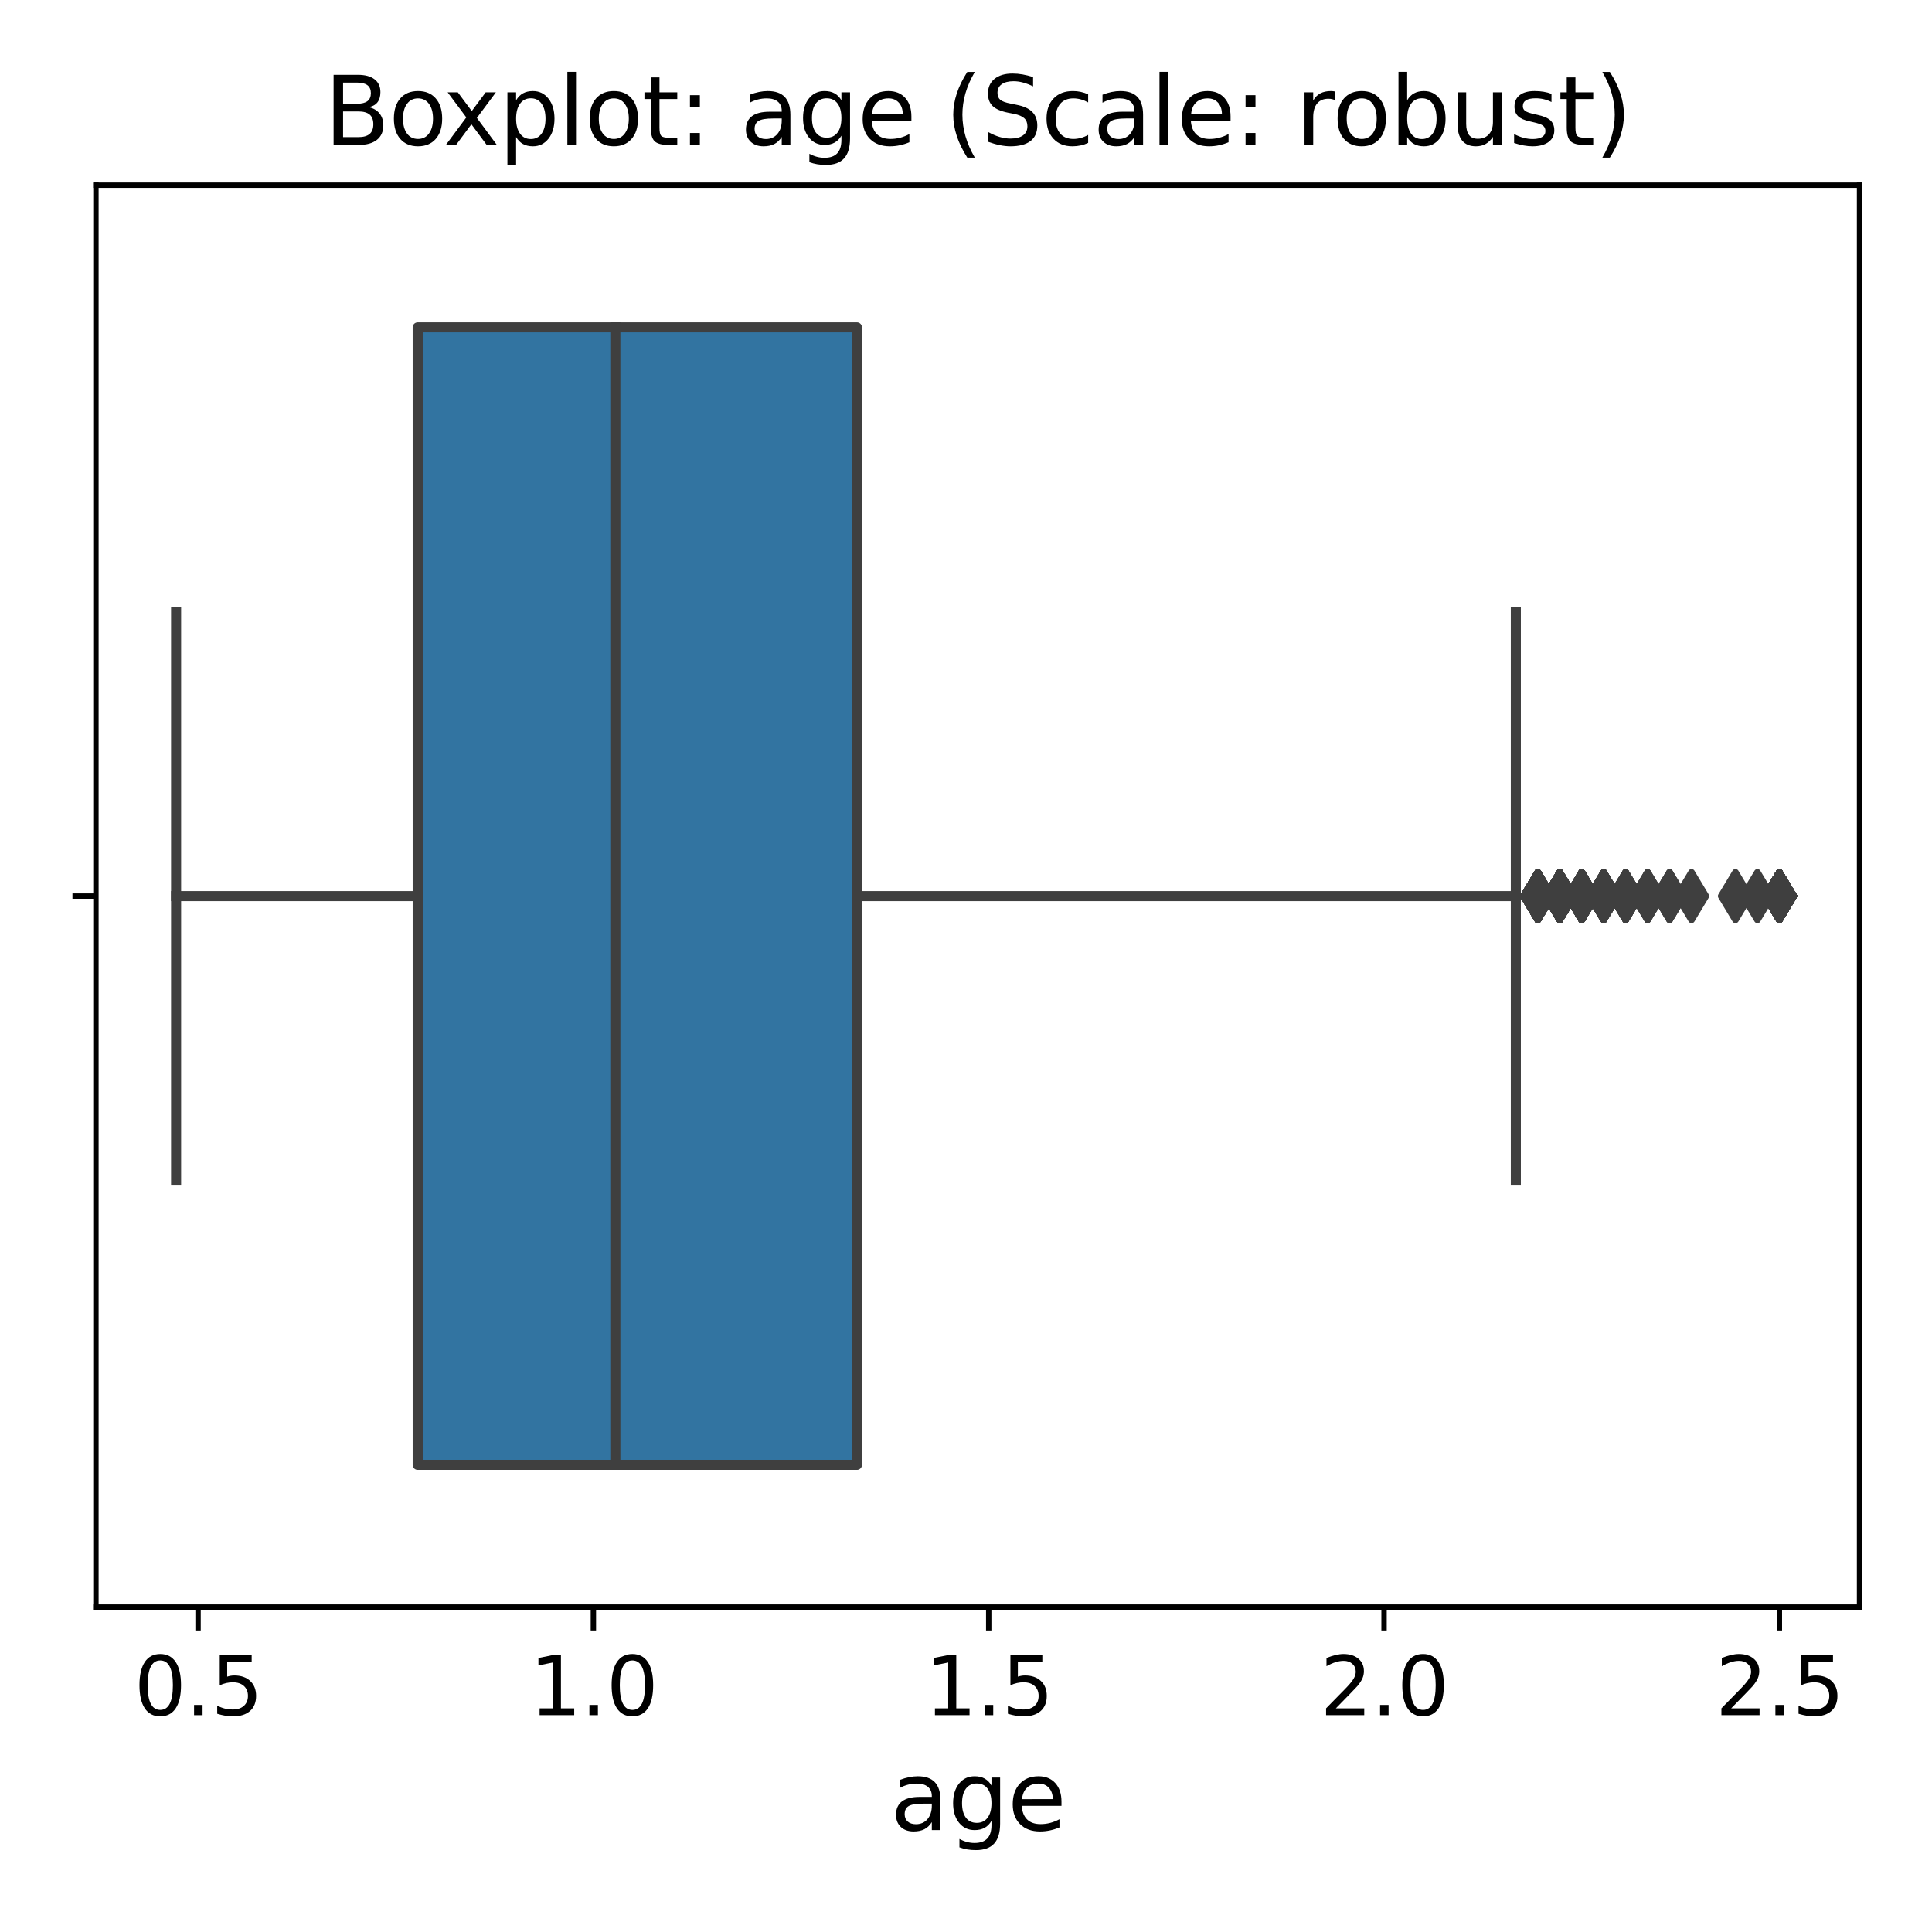 <?xml version="1.0" encoding="utf-8" standalone="no"?>
<!DOCTYPE svg PUBLIC "-//W3C//DTD SVG 1.1//EN"
  "http://www.w3.org/Graphics/SVG/1.1/DTD/svg11.dtd">
<svg xmlns:xlink="http://www.w3.org/1999/xlink" width="288pt" height="288pt" viewBox="0 0 288 288" xmlns="http://www.w3.org/2000/svg" version="1.1">
 <defs>
  <style type="text/css">*{stroke-linejoin: round; stroke-linecap: butt}</style>
 </defs>
 <g id="figure_1">
  <g id="patch_1">
   <path d="M 0 288 
L 288 288 
L 288 0 
L 0 0 
z
" style="fill: #ffffff"/>
  </g>
  <g id="axes_1">
   <g id="patch_2">
    <path d="M 14.3 239.56 
L 277.2 239.56 
L 277.2 27.6 
L 14.3 27.6 
z
" style="fill: #ffffff"/>
   </g>
   <g id="patch_3">
    <path d="M 62.264 48.796 
L 62.264 218.364 
L 127.743 218.364 
L 127.743 48.796 
L 62.264 48.796 
z
" clip-path="url(#p7d13a9f794)" style="fill: #3274a1; stroke: #3f3f3f; stroke-width: 1.5; stroke-linejoin: miter"/>
   </g>
   <g id="matplotlib.axis_1">
    <g id="xtick_1">
     <g id="line2d_1">
      <defs>
       <path id="m2d792cca24" d="M 0 0 
L 0 3.5 
" style="stroke: #000000; stroke-width: 0.8"/>
      </defs>
      <g>
       <use xlink:href="#m2d792cca24" x="29.524" y="239.56" style="stroke: #000000; stroke-width: 0.8"/>
      </g>
     </g>
     <g id="text_1">
      <!-- 0.5 -->
      <g transform="translate(19.982 255.678)scale(0.12 -0.12)">
       <defs>
        <path id="DejaVuSans-30" d="M 2034 4250 
Q 1547 4250 1301 3770 
Q 1056 3291 1056 2328 
Q 1056 1369 1301 889 
Q 1547 409 2034 409 
Q 2525 409 2770 889 
Q 3016 1369 3016 2328 
Q 3016 3291 2770 3770 
Q 2525 4250 2034 4250 
z
M 2034 4750 
Q 2819 4750 3233 4129 
Q 3647 3509 3647 2328 
Q 3647 1150 3233 529 
Q 2819 -91 2034 -91 
Q 1250 -91 836 529 
Q 422 1150 422 2328 
Q 422 3509 836 4129 
Q 1250 4750 2034 4750 
z
" transform="scale(0.016)"/>
        <path id="DejaVuSans-2e" d="M 684 794 
L 1344 794 
L 1344 0 
L 684 0 
L 684 794 
z
" transform="scale(0.016)"/>
        <path id="DejaVuSans-35" d="M 691 4666 
L 3169 4666 
L 3169 4134 
L 1269 4134 
L 1269 2991 
Q 1406 3038 1543 3061 
Q 1681 3084 1819 3084 
Q 2600 3084 3056 2656 
Q 3513 2228 3513 1497 
Q 3513 744 3044 326 
Q 2575 -91 1722 -91 
Q 1428 -91 1123 -41 
Q 819 9 494 109 
L 494 744 
Q 775 591 1075 516 
Q 1375 441 1709 441 
Q 2250 441 2565 725 
Q 2881 1009 2881 1497 
Q 2881 1984 2565 2268 
Q 2250 2553 1709 2553 
Q 1456 2553 1204 2497 
Q 953 2441 691 2322 
L 691 4666 
z
" transform="scale(0.016)"/>
       </defs>
       <use xlink:href="#DejaVuSans-30"/>
       <use xlink:href="#DejaVuSans-2e" x="63.623"/>
       <use xlink:href="#DejaVuSans-35" x="95.41"/>
      </g>
     </g>
    </g>
    <g id="xtick_2">
     <g id="line2d_2">
      <g>
       <use xlink:href="#m2d792cca24" x="88.455" y="239.56" style="stroke: #000000; stroke-width: 0.8"/>
      </g>
     </g>
     <g id="text_2">
      <!-- 1.0 -->
      <g transform="translate(78.914 255.678)scale(0.12 -0.12)">
       <defs>
        <path id="DejaVuSans-31" d="M 794 531 
L 1825 531 
L 1825 4091 
L 703 3866 
L 703 4441 
L 1819 4666 
L 2450 4666 
L 2450 531 
L 3481 531 
L 3481 0 
L 794 0 
L 794 531 
z
" transform="scale(0.016)"/>
       </defs>
       <use xlink:href="#DejaVuSans-31"/>
       <use xlink:href="#DejaVuSans-2e" x="63.623"/>
       <use xlink:href="#DejaVuSans-30" x="95.41"/>
      </g>
     </g>
    </g>
    <g id="xtick_3">
     <g id="line2d_3">
      <g>
       <use xlink:href="#m2d792cca24" x="147.387" y="239.56" style="stroke: #000000; stroke-width: 0.8"/>
      </g>
     </g>
     <g id="text_3">
      <!-- 1.5 -->
      <g transform="translate(137.845 255.678)scale(0.12 -0.12)">
       <use xlink:href="#DejaVuSans-31"/>
       <use xlink:href="#DejaVuSans-2e" x="63.623"/>
       <use xlink:href="#DejaVuSans-35" x="95.41"/>
      </g>
     </g>
    </g>
    <g id="xtick_4">
     <g id="line2d_4">
      <g>
       <use xlink:href="#m2d792cca24" x="206.318" y="239.56" style="stroke: #000000; stroke-width: 0.8"/>
      </g>
     </g>
     <g id="text_4">
      <!-- 2.0 -->
      <g transform="translate(196.777 255.678)scale(0.12 -0.12)">
       <defs>
        <path id="DejaVuSans-32" d="M 1228 531 
L 3431 531 
L 3431 0 
L 469 0 
L 469 531 
Q 828 903 1448 1529 
Q 2069 2156 2228 2338 
Q 2531 2678 2651 2914 
Q 2772 3150 2772 3378 
Q 2772 3750 2511 3984 
Q 2250 4219 1831 4219 
Q 1534 4219 1204 4116 
Q 875 4013 500 3803 
L 500 4441 
Q 881 4594 1212 4672 
Q 1544 4750 1819 4750 
Q 2544 4750 2975 4387 
Q 3406 4025 3406 3419 
Q 3406 3131 3298 2873 
Q 3191 2616 2906 2266 
Q 2828 2175 2409 1742 
Q 1991 1309 1228 531 
z
" transform="scale(0.016)"/>
       </defs>
       <use xlink:href="#DejaVuSans-32"/>
       <use xlink:href="#DejaVuSans-2e" x="63.623"/>
       <use xlink:href="#DejaVuSans-30" x="95.41"/>
      </g>
     </g>
    </g>
    <g id="xtick_5">
     <g id="line2d_5">
      <g>
       <use xlink:href="#m2d792cca24" x="265.25" y="239.56" style="stroke: #000000; stroke-width: 0.8"/>
      </g>
     </g>
     <g id="text_5">
      <!-- 2.5 -->
      <g transform="translate(255.708 255.678)scale(0.12 -0.12)">
       <use xlink:href="#DejaVuSans-32"/>
       <use xlink:href="#DejaVuSans-2e" x="63.623"/>
       <use xlink:href="#DejaVuSans-35" x="95.41"/>
      </g>
     </g>
    </g>
    <g id="text_6">
     <!-- age -->
     <g transform="translate(132.709 272.812)scale(0.14 -0.14)">
      <defs>
       <path id="DejaVuSans-61" d="M 2194 1759 
Q 1497 1759 1228 1600 
Q 959 1441 959 1056 
Q 959 750 1161 570 
Q 1363 391 1709 391 
Q 2188 391 2477 730 
Q 2766 1069 2766 1631 
L 2766 1759 
L 2194 1759 
z
M 3341 1997 
L 3341 0 
L 2766 0 
L 2766 531 
Q 2569 213 2275 61 
Q 1981 -91 1556 -91 
Q 1019 -91 701 211 
Q 384 513 384 1019 
Q 384 1609 779 1909 
Q 1175 2209 1959 2209 
L 2766 2209 
L 2766 2266 
Q 2766 2663 2505 2880 
Q 2244 3097 1772 3097 
Q 1472 3097 1187 3025 
Q 903 2953 641 2809 
L 641 3341 
Q 956 3463 1253 3523 
Q 1550 3584 1831 3584 
Q 2591 3584 2966 3190 
Q 3341 2797 3341 1997 
z
" transform="scale(0.016)"/>
       <path id="DejaVuSans-67" d="M 2906 1791 
Q 2906 2416 2648 2759 
Q 2391 3103 1925 3103 
Q 1463 3103 1205 2759 
Q 947 2416 947 1791 
Q 947 1169 1205 825 
Q 1463 481 1925 481 
Q 2391 481 2648 825 
Q 2906 1169 2906 1791 
z
M 3481 434 
Q 3481 -459 3084 -895 
Q 2688 -1331 1869 -1331 
Q 1566 -1331 1297 -1286 
Q 1028 -1241 775 -1147 
L 775 -588 
Q 1028 -725 1275 -790 
Q 1522 -856 1778 -856 
Q 2344 -856 2625 -561 
Q 2906 -266 2906 331 
L 2906 616 
Q 2728 306 2450 153 
Q 2172 0 1784 0 
Q 1141 0 747 490 
Q 353 981 353 1791 
Q 353 2603 747 3093 
Q 1141 3584 1784 3584 
Q 2172 3584 2450 3431 
Q 2728 3278 2906 2969 
L 2906 3500 
L 3481 3500 
L 3481 434 
z
" transform="scale(0.016)"/>
       <path id="DejaVuSans-65" d="M 3597 1894 
L 3597 1613 
L 953 1613 
Q 991 1019 1311 708 
Q 1631 397 2203 397 
Q 2534 397 2845 478 
Q 3156 559 3463 722 
L 3463 178 
Q 3153 47 2828 -22 
Q 2503 -91 2169 -91 
Q 1331 -91 842 396 
Q 353 884 353 1716 
Q 353 2575 817 3079 
Q 1281 3584 2069 3584 
Q 2775 3584 3186 3129 
Q 3597 2675 3597 1894 
z
M 3022 2063 
Q 3016 2534 2758 2815 
Q 2500 3097 2075 3097 
Q 1594 3097 1305 2825 
Q 1016 2553 972 2059 
L 3022 2063 
z
" transform="scale(0.016)"/>
      </defs>
      <use xlink:href="#DejaVuSans-61"/>
      <use xlink:href="#DejaVuSans-67" x="61.279"/>
      <use xlink:href="#DejaVuSans-65" x="124.756"/>
     </g>
    </g>
   </g>
   <g id="matplotlib.axis_2">
    <g id="ytick_1">
     <g id="line2d_6">
      <defs>
       <path id="m40e7e83aea" d="M 0 0 
L -3.5 0 
" style="stroke: #000000; stroke-width: 0.8"/>
      </defs>
      <g>
       <use xlink:href="#m40e7e83aea" x="14.3" y="133.58" style="stroke: #000000; stroke-width: 0.8"/>
      </g>
     </g>
    </g>
   </g>
   <g id="line2d_7">
    <path d="M 62.264 133.58 
L 26.25 133.58 
" clip-path="url(#p7d13a9f794)" style="fill: none; stroke: #3f3f3f; stroke-width: 1.5; stroke-linecap: square"/>
   </g>
   <g id="line2d_8">
    <path d="M 127.743 133.58 
L 225.962 133.58 
" clip-path="url(#p7d13a9f794)" style="fill: none; stroke: #3f3f3f; stroke-width: 1.5; stroke-linecap: square"/>
   </g>
   <g id="line2d_9">
    <path d="M 26.25 91.188 
L 26.25 175.972 
" clip-path="url(#p7d13a9f794)" style="fill: none; stroke: #3f3f3f; stroke-width: 1.5; stroke-linecap: square"/>
   </g>
   <g id="line2d_10">
    <path d="M 225.962 91.188 
L 225.962 175.972 
" clip-path="url(#p7d13a9f794)" style="fill: none; stroke: #3f3f3f; stroke-width: 1.5; stroke-linecap: square"/>
   </g>
   <g id="line2d_11">
    <defs>
     <path id="m0735e63060" d="M 0 3.536 
L 2.121 0 
L 0 -3.536 
L -2.121 0 
z
" style="stroke: #3f3f3f; stroke-linejoin: miter"/>
    </defs>
    <g clip-path="url(#p7d13a9f794)">
     <use xlink:href="#m0735e63060" x="229.236" y="133.58" style="fill: #3f3f3f; stroke: #3f3f3f; stroke-linejoin: miter"/>
     <use xlink:href="#m0735e63060" x="242.332" y="133.58" style="fill: #3f3f3f; stroke: #3f3f3f; stroke-linejoin: miter"/>
     <use xlink:href="#m0735e63060" x="265.25" y="133.58" style="fill: #3f3f3f; stroke: #3f3f3f; stroke-linejoin: miter"/>
     <use xlink:href="#m0735e63060" x="232.51" y="133.58" style="fill: #3f3f3f; stroke: #3f3f3f; stroke-linejoin: miter"/>
     <use xlink:href="#m0735e63060" x="235.784" y="133.58" style="fill: #3f3f3f; stroke: #3f3f3f; stroke-linejoin: miter"/>
     <use xlink:href="#m0735e63060" x="235.784" y="133.58" style="fill: #3f3f3f; stroke: #3f3f3f; stroke-linejoin: miter"/>
     <use xlink:href="#m0735e63060" x="239.058" y="133.58" style="fill: #3f3f3f; stroke: #3f3f3f; stroke-linejoin: miter"/>
     <use xlink:href="#m0735e63060" x="232.51" y="133.58" style="fill: #3f3f3f; stroke: #3f3f3f; stroke-linejoin: miter"/>
     <use xlink:href="#m0735e63060" x="232.51" y="133.58" style="fill: #3f3f3f; stroke: #3f3f3f; stroke-linejoin: miter"/>
     <use xlink:href="#m0735e63060" x="235.784" y="133.58" style="fill: #3f3f3f; stroke: #3f3f3f; stroke-linejoin: miter"/>
     <use xlink:href="#m0735e63060" x="265.25" y="133.58" style="fill: #3f3f3f; stroke: #3f3f3f; stroke-linejoin: miter"/>
     <use xlink:href="#m0735e63060" x="265.25" y="133.58" style="fill: #3f3f3f; stroke: #3f3f3f; stroke-linejoin: miter"/>
     <use xlink:href="#m0735e63060" x="239.058" y="133.58" style="fill: #3f3f3f; stroke: #3f3f3f; stroke-linejoin: miter"/>
     <use xlink:href="#m0735e63060" x="235.784" y="133.58" style="fill: #3f3f3f; stroke: #3f3f3f; stroke-linejoin: miter"/>
     <use xlink:href="#m0735e63060" x="235.784" y="133.58" style="fill: #3f3f3f; stroke: #3f3f3f; stroke-linejoin: miter"/>
     <use xlink:href="#m0735e63060" x="265.25" y="133.58" style="fill: #3f3f3f; stroke: #3f3f3f; stroke-linejoin: miter"/>
     <use xlink:href="#m0735e63060" x="265.25" y="133.58" style="fill: #3f3f3f; stroke: #3f3f3f; stroke-linejoin: miter"/>
     <use xlink:href="#m0735e63060" x="265.25" y="133.58" style="fill: #3f3f3f; stroke: #3f3f3f; stroke-linejoin: miter"/>
     <use xlink:href="#m0735e63060" x="265.25" y="133.58" style="fill: #3f3f3f; stroke: #3f3f3f; stroke-linejoin: miter"/>
     <use xlink:href="#m0735e63060" x="265.25" y="133.58" style="fill: #3f3f3f; stroke: #3f3f3f; stroke-linejoin: miter"/>
     <use xlink:href="#m0735e63060" x="239.058" y="133.58" style="fill: #3f3f3f; stroke: #3f3f3f; stroke-linejoin: miter"/>
     <use xlink:href="#m0735e63060" x="235.784" y="133.58" style="fill: #3f3f3f; stroke: #3f3f3f; stroke-linejoin: miter"/>
     <use xlink:href="#m0735e63060" x="265.25" y="133.58" style="fill: #3f3f3f; stroke: #3f3f3f; stroke-linejoin: miter"/>
     <use xlink:href="#m0735e63060" x="229.236" y="133.58" style="fill: #3f3f3f; stroke: #3f3f3f; stroke-linejoin: miter"/>
     <use xlink:href="#m0735e63060" x="229.236" y="133.58" style="fill: #3f3f3f; stroke: #3f3f3f; stroke-linejoin: miter"/>
     <use xlink:href="#m0735e63060" x="229.236" y="133.58" style="fill: #3f3f3f; stroke: #3f3f3f; stroke-linejoin: miter"/>
     <use xlink:href="#m0735e63060" x="235.784" y="133.58" style="fill: #3f3f3f; stroke: #3f3f3f; stroke-linejoin: miter"/>
     <use xlink:href="#m0735e63060" x="245.606" y="133.58" style="fill: #3f3f3f; stroke: #3f3f3f; stroke-linejoin: miter"/>
     <use xlink:href="#m0735e63060" x="235.784" y="133.58" style="fill: #3f3f3f; stroke: #3f3f3f; stroke-linejoin: miter"/>
     <use xlink:href="#m0735e63060" x="265.25" y="133.58" style="fill: #3f3f3f; stroke: #3f3f3f; stroke-linejoin: miter"/>
     <use xlink:href="#m0735e63060" x="229.236" y="133.58" style="fill: #3f3f3f; stroke: #3f3f3f; stroke-linejoin: miter"/>
     <use xlink:href="#m0735e63060" x="239.058" y="133.58" style="fill: #3f3f3f; stroke: #3f3f3f; stroke-linejoin: miter"/>
     <use xlink:href="#m0735e63060" x="258.702" y="133.58" style="fill: #3f3f3f; stroke: #3f3f3f; stroke-linejoin: miter"/>
     <use xlink:href="#m0735e63060" x="261.976" y="133.58" style="fill: #3f3f3f; stroke: #3f3f3f; stroke-linejoin: miter"/>
     <use xlink:href="#m0735e63060" x="232.51" y="133.58" style="fill: #3f3f3f; stroke: #3f3f3f; stroke-linejoin: miter"/>
     <use xlink:href="#m0735e63060" x="232.51" y="133.58" style="fill: #3f3f3f; stroke: #3f3f3f; stroke-linejoin: miter"/>
     <use xlink:href="#m0735e63060" x="265.25" y="133.58" style="fill: #3f3f3f; stroke: #3f3f3f; stroke-linejoin: miter"/>
     <use xlink:href="#m0735e63060" x="265.25" y="133.58" style="fill: #3f3f3f; stroke: #3f3f3f; stroke-linejoin: miter"/>
     <use xlink:href="#m0735e63060" x="229.236" y="133.58" style="fill: #3f3f3f; stroke: #3f3f3f; stroke-linejoin: miter"/>
     <use xlink:href="#m0735e63060" x="235.784" y="133.58" style="fill: #3f3f3f; stroke: #3f3f3f; stroke-linejoin: miter"/>
     <use xlink:href="#m0735e63060" x="235.784" y="133.58" style="fill: #3f3f3f; stroke: #3f3f3f; stroke-linejoin: miter"/>
     <use xlink:href="#m0735e63060" x="232.51" y="133.58" style="fill: #3f3f3f; stroke: #3f3f3f; stroke-linejoin: miter"/>
     <use xlink:href="#m0735e63060" x="242.332" y="133.58" style="fill: #3f3f3f; stroke: #3f3f3f; stroke-linejoin: miter"/>
     <use xlink:href="#m0735e63060" x="265.25" y="133.58" style="fill: #3f3f3f; stroke: #3f3f3f; stroke-linejoin: miter"/>
     <use xlink:href="#m0735e63060" x="232.51" y="133.58" style="fill: #3f3f3f; stroke: #3f3f3f; stroke-linejoin: miter"/>
     <use xlink:href="#m0735e63060" x="235.784" y="133.58" style="fill: #3f3f3f; stroke: #3f3f3f; stroke-linejoin: miter"/>
     <use xlink:href="#m0735e63060" x="239.058" y="133.58" style="fill: #3f3f3f; stroke: #3f3f3f; stroke-linejoin: miter"/>
     <use xlink:href="#m0735e63060" x="229.236" y="133.58" style="fill: #3f3f3f; stroke: #3f3f3f; stroke-linejoin: miter"/>
     <use xlink:href="#m0735e63060" x="265.25" y="133.58" style="fill: #3f3f3f; stroke: #3f3f3f; stroke-linejoin: miter"/>
     <use xlink:href="#m0735e63060" x="235.784" y="133.58" style="fill: #3f3f3f; stroke: #3f3f3f; stroke-linejoin: miter"/>
     <use xlink:href="#m0735e63060" x="248.88" y="133.58" style="fill: #3f3f3f; stroke: #3f3f3f; stroke-linejoin: miter"/>
     <use xlink:href="#m0735e63060" x="229.236" y="133.58" style="fill: #3f3f3f; stroke: #3f3f3f; stroke-linejoin: miter"/>
     <use xlink:href="#m0735e63060" x="265.25" y="133.58" style="fill: #3f3f3f; stroke: #3f3f3f; stroke-linejoin: miter"/>
     <use xlink:href="#m0735e63060" x="235.784" y="133.58" style="fill: #3f3f3f; stroke: #3f3f3f; stroke-linejoin: miter"/>
     <use xlink:href="#m0735e63060" x="235.784" y="133.58" style="fill: #3f3f3f; stroke: #3f3f3f; stroke-linejoin: miter"/>
     <use xlink:href="#m0735e63060" x="242.332" y="133.58" style="fill: #3f3f3f; stroke: #3f3f3f; stroke-linejoin: miter"/>
     <use xlink:href="#m0735e63060" x="245.606" y="133.58" style="fill: #3f3f3f; stroke: #3f3f3f; stroke-linejoin: miter"/>
     <use xlink:href="#m0735e63060" x="229.236" y="133.58" style="fill: #3f3f3f; stroke: #3f3f3f; stroke-linejoin: miter"/>
     <use xlink:href="#m0735e63060" x="265.25" y="133.58" style="fill: #3f3f3f; stroke: #3f3f3f; stroke-linejoin: miter"/>
     <use xlink:href="#m0735e63060" x="242.332" y="133.58" style="fill: #3f3f3f; stroke: #3f3f3f; stroke-linejoin: miter"/>
     <use xlink:href="#m0735e63060" x="235.784" y="133.58" style="fill: #3f3f3f; stroke: #3f3f3f; stroke-linejoin: miter"/>
     <use xlink:href="#m0735e63060" x="265.25" y="133.58" style="fill: #3f3f3f; stroke: #3f3f3f; stroke-linejoin: miter"/>
     <use xlink:href="#m0735e63060" x="239.058" y="133.58" style="fill: #3f3f3f; stroke: #3f3f3f; stroke-linejoin: miter"/>
     <use xlink:href="#m0735e63060" x="235.784" y="133.58" style="fill: #3f3f3f; stroke: #3f3f3f; stroke-linejoin: miter"/>
     <use xlink:href="#m0735e63060" x="232.51" y="133.58" style="fill: #3f3f3f; stroke: #3f3f3f; stroke-linejoin: miter"/>
     <use xlink:href="#m0735e63060" x="232.51" y="133.58" style="fill: #3f3f3f; stroke: #3f3f3f; stroke-linejoin: miter"/>
     <use xlink:href="#m0735e63060" x="229.236" y="133.58" style="fill: #3f3f3f; stroke: #3f3f3f; stroke-linejoin: miter"/>
     <use xlink:href="#m0735e63060" x="229.236" y="133.58" style="fill: #3f3f3f; stroke: #3f3f3f; stroke-linejoin: miter"/>
     <use xlink:href="#m0735e63060" x="245.606" y="133.58" style="fill: #3f3f3f; stroke: #3f3f3f; stroke-linejoin: miter"/>
     <use xlink:href="#m0735e63060" x="265.25" y="133.58" style="fill: #3f3f3f; stroke: #3f3f3f; stroke-linejoin: miter"/>
     <use xlink:href="#m0735e63060" x="232.51" y="133.58" style="fill: #3f3f3f; stroke: #3f3f3f; stroke-linejoin: miter"/>
     <use xlink:href="#m0735e63060" x="265.25" y="133.58" style="fill: #3f3f3f; stroke: #3f3f3f; stroke-linejoin: miter"/>
     <use xlink:href="#m0735e63060" x="232.51" y="133.58" style="fill: #3f3f3f; stroke: #3f3f3f; stroke-linejoin: miter"/>
     <use xlink:href="#m0735e63060" x="232.51" y="133.58" style="fill: #3f3f3f; stroke: #3f3f3f; stroke-linejoin: miter"/>
     <use xlink:href="#m0735e63060" x="265.25" y="133.58" style="fill: #3f3f3f; stroke: #3f3f3f; stroke-linejoin: miter"/>
     <use xlink:href="#m0735e63060" x="235.784" y="133.58" style="fill: #3f3f3f; stroke: #3f3f3f; stroke-linejoin: miter"/>
     <use xlink:href="#m0735e63060" x="232.51" y="133.58" style="fill: #3f3f3f; stroke: #3f3f3f; stroke-linejoin: miter"/>
     <use xlink:href="#m0735e63060" x="235.784" y="133.58" style="fill: #3f3f3f; stroke: #3f3f3f; stroke-linejoin: miter"/>
     <use xlink:href="#m0735e63060" x="265.25" y="133.58" style="fill: #3f3f3f; stroke: #3f3f3f; stroke-linejoin: miter"/>
     <use xlink:href="#m0735e63060" x="242.332" y="133.58" style="fill: #3f3f3f; stroke: #3f3f3f; stroke-linejoin: miter"/>
     <use xlink:href="#m0735e63060" x="235.784" y="133.58" style="fill: #3f3f3f; stroke: #3f3f3f; stroke-linejoin: miter"/>
     <use xlink:href="#m0735e63060" x="248.88" y="133.58" style="fill: #3f3f3f; stroke: #3f3f3f; stroke-linejoin: miter"/>
     <use xlink:href="#m0735e63060" x="252.154" y="133.58" style="fill: #3f3f3f; stroke: #3f3f3f; stroke-linejoin: miter"/>
     <use xlink:href="#m0735e63060" x="239.058" y="133.58" style="fill: #3f3f3f; stroke: #3f3f3f; stroke-linejoin: miter"/>
     <use xlink:href="#m0735e63060" x="265.25" y="133.58" style="fill: #3f3f3f; stroke: #3f3f3f; stroke-linejoin: miter"/>
     <use xlink:href="#m0735e63060" x="235.784" y="133.58" style="fill: #3f3f3f; stroke: #3f3f3f; stroke-linejoin: miter"/>
     <use xlink:href="#m0735e63060" x="232.51" y="133.58" style="fill: #3f3f3f; stroke: #3f3f3f; stroke-linejoin: miter"/>
     <use xlink:href="#m0735e63060" x="229.236" y="133.58" style="fill: #3f3f3f; stroke: #3f3f3f; stroke-linejoin: miter"/>
     <use xlink:href="#m0735e63060" x="265.25" y="133.58" style="fill: #3f3f3f; stroke: #3f3f3f; stroke-linejoin: miter"/>
     <use xlink:href="#m0735e63060" x="232.51" y="133.58" style="fill: #3f3f3f; stroke: #3f3f3f; stroke-linejoin: miter"/>
     <use xlink:href="#m0735e63060" x="229.236" y="133.58" style="fill: #3f3f3f; stroke: #3f3f3f; stroke-linejoin: miter"/>
     <use xlink:href="#m0735e63060" x="235.784" y="133.58" style="fill: #3f3f3f; stroke: #3f3f3f; stroke-linejoin: miter"/>
     <use xlink:href="#m0735e63060" x="239.058" y="133.58" style="fill: #3f3f3f; stroke: #3f3f3f; stroke-linejoin: miter"/>
     <use xlink:href="#m0735e63060" x="242.332" y="133.58" style="fill: #3f3f3f; stroke: #3f3f3f; stroke-linejoin: miter"/>
     <use xlink:href="#m0735e63060" x="265.25" y="133.58" style="fill: #3f3f3f; stroke: #3f3f3f; stroke-linejoin: miter"/>
     <use xlink:href="#m0735e63060" x="235.784" y="133.58" style="fill: #3f3f3f; stroke: #3f3f3f; stroke-linejoin: miter"/>
     <use xlink:href="#m0735e63060" x="235.784" y="133.58" style="fill: #3f3f3f; stroke: #3f3f3f; stroke-linejoin: miter"/>
     <use xlink:href="#m0735e63060" x="232.51" y="133.58" style="fill: #3f3f3f; stroke: #3f3f3f; stroke-linejoin: miter"/>
     <use xlink:href="#m0735e63060" x="232.51" y="133.58" style="fill: #3f3f3f; stroke: #3f3f3f; stroke-linejoin: miter"/>
     <use xlink:href="#m0735e63060" x="229.236" y="133.58" style="fill: #3f3f3f; stroke: #3f3f3f; stroke-linejoin: miter"/>
     <use xlink:href="#m0735e63060" x="265.25" y="133.58" style="fill: #3f3f3f; stroke: #3f3f3f; stroke-linejoin: miter"/>
     <use xlink:href="#m0735e63060" x="265.25" y="133.58" style="fill: #3f3f3f; stroke: #3f3f3f; stroke-linejoin: miter"/>
     <use xlink:href="#m0735e63060" x="248.88" y="133.58" style="fill: #3f3f3f; stroke: #3f3f3f; stroke-linejoin: miter"/>
     <use xlink:href="#m0735e63060" x="229.236" y="133.58" style="fill: #3f3f3f; stroke: #3f3f3f; stroke-linejoin: miter"/>
     <use xlink:href="#m0735e63060" x="242.332" y="133.58" style="fill: #3f3f3f; stroke: #3f3f3f; stroke-linejoin: miter"/>
     <use xlink:href="#m0735e63060" x="232.51" y="133.58" style="fill: #3f3f3f; stroke: #3f3f3f; stroke-linejoin: miter"/>
     <use xlink:href="#m0735e63060" x="232.51" y="133.58" style="fill: #3f3f3f; stroke: #3f3f3f; stroke-linejoin: miter"/>
     <use xlink:href="#m0735e63060" x="229.236" y="133.58" style="fill: #3f3f3f; stroke: #3f3f3f; stroke-linejoin: miter"/>
     <use xlink:href="#m0735e63060" x="242.332" y="133.58" style="fill: #3f3f3f; stroke: #3f3f3f; stroke-linejoin: miter"/>
     <use xlink:href="#m0735e63060" x="265.25" y="133.58" style="fill: #3f3f3f; stroke: #3f3f3f; stroke-linejoin: miter"/>
     <use xlink:href="#m0735e63060" x="232.51" y="133.58" style="fill: #3f3f3f; stroke: #3f3f3f; stroke-linejoin: miter"/>
     <use xlink:href="#m0735e63060" x="239.058" y="133.58" style="fill: #3f3f3f; stroke: #3f3f3f; stroke-linejoin: miter"/>
     <use xlink:href="#m0735e63060" x="265.25" y="133.58" style="fill: #3f3f3f; stroke: #3f3f3f; stroke-linejoin: miter"/>
     <use xlink:href="#m0735e63060" x="265.25" y="133.58" style="fill: #3f3f3f; stroke: #3f3f3f; stroke-linejoin: miter"/>
     <use xlink:href="#m0735e63060" x="265.25" y="133.58" style="fill: #3f3f3f; stroke: #3f3f3f; stroke-linejoin: miter"/>
     <use xlink:href="#m0735e63060" x="265.25" y="133.58" style="fill: #3f3f3f; stroke: #3f3f3f; stroke-linejoin: miter"/>
     <use xlink:href="#m0735e63060" x="229.236" y="133.58" style="fill: #3f3f3f; stroke: #3f3f3f; stroke-linejoin: miter"/>
     <use xlink:href="#m0735e63060" x="229.236" y="133.58" style="fill: #3f3f3f; stroke: #3f3f3f; stroke-linejoin: miter"/>
    </g>
   </g>
   <g id="line2d_12">
    <path d="M 91.729 48.796 
L 91.729 218.364 
" clip-path="url(#p7d13a9f794)" style="fill: none; stroke: #3f3f3f; stroke-width: 1.5; stroke-linecap: square"/>
   </g>
   <g id="patch_4">
    <path d="M 14.3 239.56 
L 14.3 27.6 
" style="fill: none; stroke: #000000; stroke-width: 0.8; stroke-linejoin: miter; stroke-linecap: square"/>
   </g>
   <g id="patch_5">
    <path d="M 277.2 239.56 
L 277.2 27.6 
" style="fill: none; stroke: #000000; stroke-width: 0.8; stroke-linejoin: miter; stroke-linecap: square"/>
   </g>
   <g id="patch_6">
    <path d="M 14.3 239.56 
L 277.2 239.56 
" style="fill: none; stroke: #000000; stroke-width: 0.8; stroke-linejoin: miter; stroke-linecap: square"/>
   </g>
   <g id="patch_7">
    <path d="M 14.3 27.6 
L 277.2 27.6 
" style="fill: none; stroke: #000000; stroke-width: 0.8; stroke-linejoin: miter; stroke-linecap: square"/>
   </g>
   <g id="text_7">
    <!-- Boxplot: age (Scale: robust) -->
    <g transform="translate(48.322 21.6)scale(0.14 -0.14)">
     <defs>
      <path id="DejaVuSans-42" d="M 1259 2228 
L 1259 519 
L 2272 519 
Q 2781 519 3026 730 
Q 3272 941 3272 1375 
Q 3272 1813 3026 2020 
Q 2781 2228 2272 2228 
L 1259 2228 
z
M 1259 4147 
L 1259 2741 
L 2194 2741 
Q 2656 2741 2882 2914 
Q 3109 3088 3109 3444 
Q 3109 3797 2882 3972 
Q 2656 4147 2194 4147 
L 1259 4147 
z
M 628 4666 
L 2241 4666 
Q 2963 4666 3353 4366 
Q 3744 4066 3744 3513 
Q 3744 3084 3544 2831 
Q 3344 2578 2956 2516 
Q 3422 2416 3680 2098 
Q 3938 1781 3938 1306 
Q 3938 681 3513 340 
Q 3088 0 2303 0 
L 628 0 
L 628 4666 
z
" transform="scale(0.016)"/>
      <path id="DejaVuSans-6f" d="M 1959 3097 
Q 1497 3097 1228 2736 
Q 959 2375 959 1747 
Q 959 1119 1226 758 
Q 1494 397 1959 397 
Q 2419 397 2687 759 
Q 2956 1122 2956 1747 
Q 2956 2369 2687 2733 
Q 2419 3097 1959 3097 
z
M 1959 3584 
Q 2709 3584 3137 3096 
Q 3566 2609 3566 1747 
Q 3566 888 3137 398 
Q 2709 -91 1959 -91 
Q 1206 -91 779 398 
Q 353 888 353 1747 
Q 353 2609 779 3096 
Q 1206 3584 1959 3584 
z
" transform="scale(0.016)"/>
      <path id="DejaVuSans-78" d="M 3513 3500 
L 2247 1797 
L 3578 0 
L 2900 0 
L 1881 1375 
L 863 0 
L 184 0 
L 1544 1831 
L 300 3500 
L 978 3500 
L 1906 2253 
L 2834 3500 
L 3513 3500 
z
" transform="scale(0.016)"/>
      <path id="DejaVuSans-70" d="M 1159 525 
L 1159 -1331 
L 581 -1331 
L 581 3500 
L 1159 3500 
L 1159 2969 
Q 1341 3281 1617 3432 
Q 1894 3584 2278 3584 
Q 2916 3584 3314 3078 
Q 3713 2572 3713 1747 
Q 3713 922 3314 415 
Q 2916 -91 2278 -91 
Q 1894 -91 1617 61 
Q 1341 213 1159 525 
z
M 3116 1747 
Q 3116 2381 2855 2742 
Q 2594 3103 2138 3103 
Q 1681 3103 1420 2742 
Q 1159 2381 1159 1747 
Q 1159 1113 1420 752 
Q 1681 391 2138 391 
Q 2594 391 2855 752 
Q 3116 1113 3116 1747 
z
" transform="scale(0.016)"/>
      <path id="DejaVuSans-6c" d="M 603 4863 
L 1178 4863 
L 1178 0 
L 603 0 
L 603 4863 
z
" transform="scale(0.016)"/>
      <path id="DejaVuSans-74" d="M 1172 4494 
L 1172 3500 
L 2356 3500 
L 2356 3053 
L 1172 3053 
L 1172 1153 
Q 1172 725 1289 603 
Q 1406 481 1766 481 
L 2356 481 
L 2356 0 
L 1766 0 
Q 1100 0 847 248 
Q 594 497 594 1153 
L 594 3053 
L 172 3053 
L 172 3500 
L 594 3500 
L 594 4494 
L 1172 4494 
z
" transform="scale(0.016)"/>
      <path id="DejaVuSans-3a" d="M 750 794 
L 1409 794 
L 1409 0 
L 750 0 
L 750 794 
z
M 750 3309 
L 1409 3309 
L 1409 2516 
L 750 2516 
L 750 3309 
z
" transform="scale(0.016)"/>
      <path id="DejaVuSans-20" transform="scale(0.016)"/>
      <path id="DejaVuSans-28" d="M 1984 4856 
Q 1566 4138 1362 3434 
Q 1159 2731 1159 2009 
Q 1159 1288 1364 580 
Q 1569 -128 1984 -844 
L 1484 -844 
Q 1016 -109 783 600 
Q 550 1309 550 2009 
Q 550 2706 781 3412 
Q 1013 4119 1484 4856 
L 1984 4856 
z
" transform="scale(0.016)"/>
      <path id="DejaVuSans-53" d="M 3425 4513 
L 3425 3897 
Q 3066 4069 2747 4153 
Q 2428 4238 2131 4238 
Q 1616 4238 1336 4038 
Q 1056 3838 1056 3469 
Q 1056 3159 1242 3001 
Q 1428 2844 1947 2747 
L 2328 2669 
Q 3034 2534 3370 2195 
Q 3706 1856 3706 1288 
Q 3706 609 3251 259 
Q 2797 -91 1919 -91 
Q 1588 -91 1214 -16 
Q 841 59 441 206 
L 441 856 
Q 825 641 1194 531 
Q 1563 422 1919 422 
Q 2459 422 2753 634 
Q 3047 847 3047 1241 
Q 3047 1584 2836 1778 
Q 2625 1972 2144 2069 
L 1759 2144 
Q 1053 2284 737 2584 
Q 422 2884 422 3419 
Q 422 4038 858 4394 
Q 1294 4750 2059 4750 
Q 2388 4750 2728 4690 
Q 3069 4631 3425 4513 
z
" transform="scale(0.016)"/>
      <path id="DejaVuSans-63" d="M 3122 3366 
L 3122 2828 
Q 2878 2963 2633 3030 
Q 2388 3097 2138 3097 
Q 1578 3097 1268 2742 
Q 959 2388 959 1747 
Q 959 1106 1268 751 
Q 1578 397 2138 397 
Q 2388 397 2633 464 
Q 2878 531 3122 666 
L 3122 134 
Q 2881 22 2623 -34 
Q 2366 -91 2075 -91 
Q 1284 -91 818 406 
Q 353 903 353 1747 
Q 353 2603 823 3093 
Q 1294 3584 2113 3584 
Q 2378 3584 2631 3529 
Q 2884 3475 3122 3366 
z
" transform="scale(0.016)"/>
      <path id="DejaVuSans-72" d="M 2631 2963 
Q 2534 3019 2420 3045 
Q 2306 3072 2169 3072 
Q 1681 3072 1420 2755 
Q 1159 2438 1159 1844 
L 1159 0 
L 581 0 
L 581 3500 
L 1159 3500 
L 1159 2956 
Q 1341 3275 1631 3429 
Q 1922 3584 2338 3584 
Q 2397 3584 2469 3576 
Q 2541 3569 2628 3553 
L 2631 2963 
z
" transform="scale(0.016)"/>
      <path id="DejaVuSans-62" d="M 3116 1747 
Q 3116 2381 2855 2742 
Q 2594 3103 2138 3103 
Q 1681 3103 1420 2742 
Q 1159 2381 1159 1747 
Q 1159 1113 1420 752 
Q 1681 391 2138 391 
Q 2594 391 2855 752 
Q 3116 1113 3116 1747 
z
M 1159 2969 
Q 1341 3281 1617 3432 
Q 1894 3584 2278 3584 
Q 2916 3584 3314 3078 
Q 3713 2572 3713 1747 
Q 3713 922 3314 415 
Q 2916 -91 2278 -91 
Q 1894 -91 1617 61 
Q 1341 213 1159 525 
L 1159 0 
L 581 0 
L 581 4863 
L 1159 4863 
L 1159 2969 
z
" transform="scale(0.016)"/>
      <path id="DejaVuSans-75" d="M 544 1381 
L 544 3500 
L 1119 3500 
L 1119 1403 
Q 1119 906 1312 657 
Q 1506 409 1894 409 
Q 2359 409 2629 706 
Q 2900 1003 2900 1516 
L 2900 3500 
L 3475 3500 
L 3475 0 
L 2900 0 
L 2900 538 
Q 2691 219 2414 64 
Q 2138 -91 1772 -91 
Q 1169 -91 856 284 
Q 544 659 544 1381 
z
M 1991 3584 
L 1991 3584 
z
" transform="scale(0.016)"/>
      <path id="DejaVuSans-73" d="M 2834 3397 
L 2834 2853 
Q 2591 2978 2328 3040 
Q 2066 3103 1784 3103 
Q 1356 3103 1142 2972 
Q 928 2841 928 2578 
Q 928 2378 1081 2264 
Q 1234 2150 1697 2047 
L 1894 2003 
Q 2506 1872 2764 1633 
Q 3022 1394 3022 966 
Q 3022 478 2636 193 
Q 2250 -91 1575 -91 
Q 1294 -91 989 -36 
Q 684 19 347 128 
L 347 722 
Q 666 556 975 473 
Q 1284 391 1588 391 
Q 1994 391 2212 530 
Q 2431 669 2431 922 
Q 2431 1156 2273 1281 
Q 2116 1406 1581 1522 
L 1381 1569 
Q 847 1681 609 1914 
Q 372 2147 372 2553 
Q 372 3047 722 3315 
Q 1072 3584 1716 3584 
Q 2034 3584 2315 3537 
Q 2597 3491 2834 3397 
z
" transform="scale(0.016)"/>
      <path id="DejaVuSans-29" d="M 513 4856 
L 1013 4856 
Q 1481 4119 1714 3412 
Q 1947 2706 1947 2009 
Q 1947 1309 1714 600 
Q 1481 -109 1013 -844 
L 513 -844 
Q 928 -128 1133 580 
Q 1338 1288 1338 2009 
Q 1338 2731 1133 3434 
Q 928 4138 513 4856 
z
" transform="scale(0.016)"/>
     </defs>
     <use xlink:href="#DejaVuSans-42"/>
     <use xlink:href="#DejaVuSans-6f" x="68.604"/>
     <use xlink:href="#DejaVuSans-78" x="126.66"/>
     <use xlink:href="#DejaVuSans-70" x="185.84"/>
     <use xlink:href="#DejaVuSans-6c" x="249.316"/>
     <use xlink:href="#DejaVuSans-6f" x="277.1"/>
     <use xlink:href="#DejaVuSans-74" x="338.281"/>
     <use xlink:href="#DejaVuSans-3a" x="377.49"/>
     <use xlink:href="#DejaVuSans-20" x="411.182"/>
     <use xlink:href="#DejaVuSans-61" x="442.969"/>
     <use xlink:href="#DejaVuSans-67" x="504.248"/>
     <use xlink:href="#DejaVuSans-65" x="567.725"/>
     <use xlink:href="#DejaVuSans-20" x="629.248"/>
     <use xlink:href="#DejaVuSans-28" x="661.035"/>
     <use xlink:href="#DejaVuSans-53" x="700.049"/>
     <use xlink:href="#DejaVuSans-63" x="763.525"/>
     <use xlink:href="#DejaVuSans-61" x="818.506"/>
     <use xlink:href="#DejaVuSans-6c" x="879.785"/>
     <use xlink:href="#DejaVuSans-65" x="907.568"/>
     <use xlink:href="#DejaVuSans-3a" x="969.092"/>
     <use xlink:href="#DejaVuSans-20" x="1002.783"/>
     <use xlink:href="#DejaVuSans-72" x="1034.57"/>
     <use xlink:href="#DejaVuSans-6f" x="1073.434"/>
     <use xlink:href="#DejaVuSans-62" x="1134.615"/>
     <use xlink:href="#DejaVuSans-75" x="1198.092"/>
     <use xlink:href="#DejaVuSans-73" x="1261.471"/>
     <use xlink:href="#DejaVuSans-74" x="1313.57"/>
     <use xlink:href="#DejaVuSans-29" x="1352.779"/>
    </g>
   </g>
  </g>
  <g id="text_8">
   <!-- Lower cutoff: 0.47 | Upper cutoff: 2.5 -->
   <g transform="translate(14.719 302.4)scale(0.14 -0.14)">
    <defs>
     <path id="DejaVuSans-4c" d="M 628 4666 
L 1259 4666 
L 1259 531 
L 3531 531 
L 3531 0 
L 628 0 
L 628 4666 
z
" transform="scale(0.016)"/>
     <path id="DejaVuSans-77" d="M 269 3500 
L 844 3500 
L 1563 769 
L 2278 3500 
L 2956 3500 
L 3675 769 
L 4391 3500 
L 4966 3500 
L 4050 0 
L 3372 0 
L 2619 2869 
L 1863 0 
L 1184 0 
L 269 3500 
z
" transform="scale(0.016)"/>
     <path id="DejaVuSans-66" d="M 2375 4863 
L 2375 4384 
L 1825 4384 
Q 1516 4384 1395 4259 
Q 1275 4134 1275 3809 
L 1275 3500 
L 2222 3500 
L 2222 3053 
L 1275 3053 
L 1275 0 
L 697 0 
L 697 3053 
L 147 3053 
L 147 3500 
L 697 3500 
L 697 3744 
Q 697 4328 969 4595 
Q 1241 4863 1831 4863 
L 2375 4863 
z
" transform="scale(0.016)"/>
     <path id="DejaVuSans-34" d="M 2419 4116 
L 825 1625 
L 2419 1625 
L 2419 4116 
z
M 2253 4666 
L 3047 4666 
L 3047 1625 
L 3713 1625 
L 3713 1100 
L 3047 1100 
L 3047 0 
L 2419 0 
L 2419 1100 
L 313 1100 
L 313 1709 
L 2253 4666 
z
" transform="scale(0.016)"/>
     <path id="DejaVuSans-37" d="M 525 4666 
L 3525 4666 
L 3525 4397 
L 1831 0 
L 1172 0 
L 2766 4134 
L 525 4134 
L 525 4666 
z
" transform="scale(0.016)"/>
     <path id="DejaVuSans-7c" d="M 1344 4891 
L 1344 -1509 
L 813 -1509 
L 813 4891 
L 1344 4891 
z
" transform="scale(0.016)"/>
     <path id="DejaVuSans-55" d="M 556 4666 
L 1191 4666 
L 1191 1831 
Q 1191 1081 1462 751 
Q 1734 422 2344 422 
Q 2950 422 3222 751 
Q 3494 1081 3494 1831 
L 3494 4666 
L 4128 4666 
L 4128 1753 
Q 4128 841 3676 375 
Q 3225 -91 2344 -91 
Q 1459 -91 1007 375 
Q 556 841 556 1753 
L 556 4666 
z
" transform="scale(0.016)"/>
    </defs>
    <use xlink:href="#DejaVuSans-4c"/>
    <use xlink:href="#DejaVuSans-6f" x="53.963"/>
    <use xlink:href="#DejaVuSans-77" x="115.145"/>
    <use xlink:href="#DejaVuSans-65" x="196.932"/>
    <use xlink:href="#DejaVuSans-72" x="258.455"/>
    <use xlink:href="#DejaVuSans-20" x="299.568"/>
    <use xlink:href="#DejaVuSans-63" x="331.355"/>
    <use xlink:href="#DejaVuSans-75" x="386.336"/>
    <use xlink:href="#DejaVuSans-74" x="449.715"/>
    <use xlink:href="#DejaVuSans-6f" x="488.924"/>
    <use xlink:href="#DejaVuSans-66" x="550.105"/>
    <use xlink:href="#DejaVuSans-66" x="585.311"/>
    <use xlink:href="#DejaVuSans-3a" x="616.891"/>
    <use xlink:href="#DejaVuSans-20" x="650.582"/>
    <use xlink:href="#DejaVuSans-30" x="682.369"/>
    <use xlink:href="#DejaVuSans-2e" x="745.992"/>
    <use xlink:href="#DejaVuSans-34" x="777.779"/>
    <use xlink:href="#DejaVuSans-37" x="841.402"/>
    <use xlink:href="#DejaVuSans-20" x="905.025"/>
    <use xlink:href="#DejaVuSans-7c" x="936.812"/>
    <use xlink:href="#DejaVuSans-20" x="970.504"/>
    <use xlink:href="#DejaVuSans-55" x="1002.291"/>
    <use xlink:href="#DejaVuSans-70" x="1075.484"/>
    <use xlink:href="#DejaVuSans-70" x="1138.961"/>
    <use xlink:href="#DejaVuSans-65" x="1202.438"/>
    <use xlink:href="#DejaVuSans-72" x="1263.961"/>
    <use xlink:href="#DejaVuSans-20" x="1305.074"/>
    <use xlink:href="#DejaVuSans-63" x="1336.861"/>
    <use xlink:href="#DejaVuSans-75" x="1391.842"/>
    <use xlink:href="#DejaVuSans-74" x="1455.221"/>
    <use xlink:href="#DejaVuSans-6f" x="1494.43"/>
    <use xlink:href="#DejaVuSans-66" x="1555.611"/>
    <use xlink:href="#DejaVuSans-66" x="1590.816"/>
    <use xlink:href="#DejaVuSans-3a" x="1622.396"/>
    <use xlink:href="#DejaVuSans-20" x="1656.088"/>
    <use xlink:href="#DejaVuSans-32" x="1687.875"/>
    <use xlink:href="#DejaVuSans-2e" x="1751.498"/>
    <use xlink:href="#DejaVuSans-35" x="1783.285"/>
   </g>
  </g>
 </g>
 <defs>
  <clipPath id="p7d13a9f794">
   <rect x="14.3" y="27.6" width="262.9" height="211.96"/>
  </clipPath>
 </defs>
</svg>
